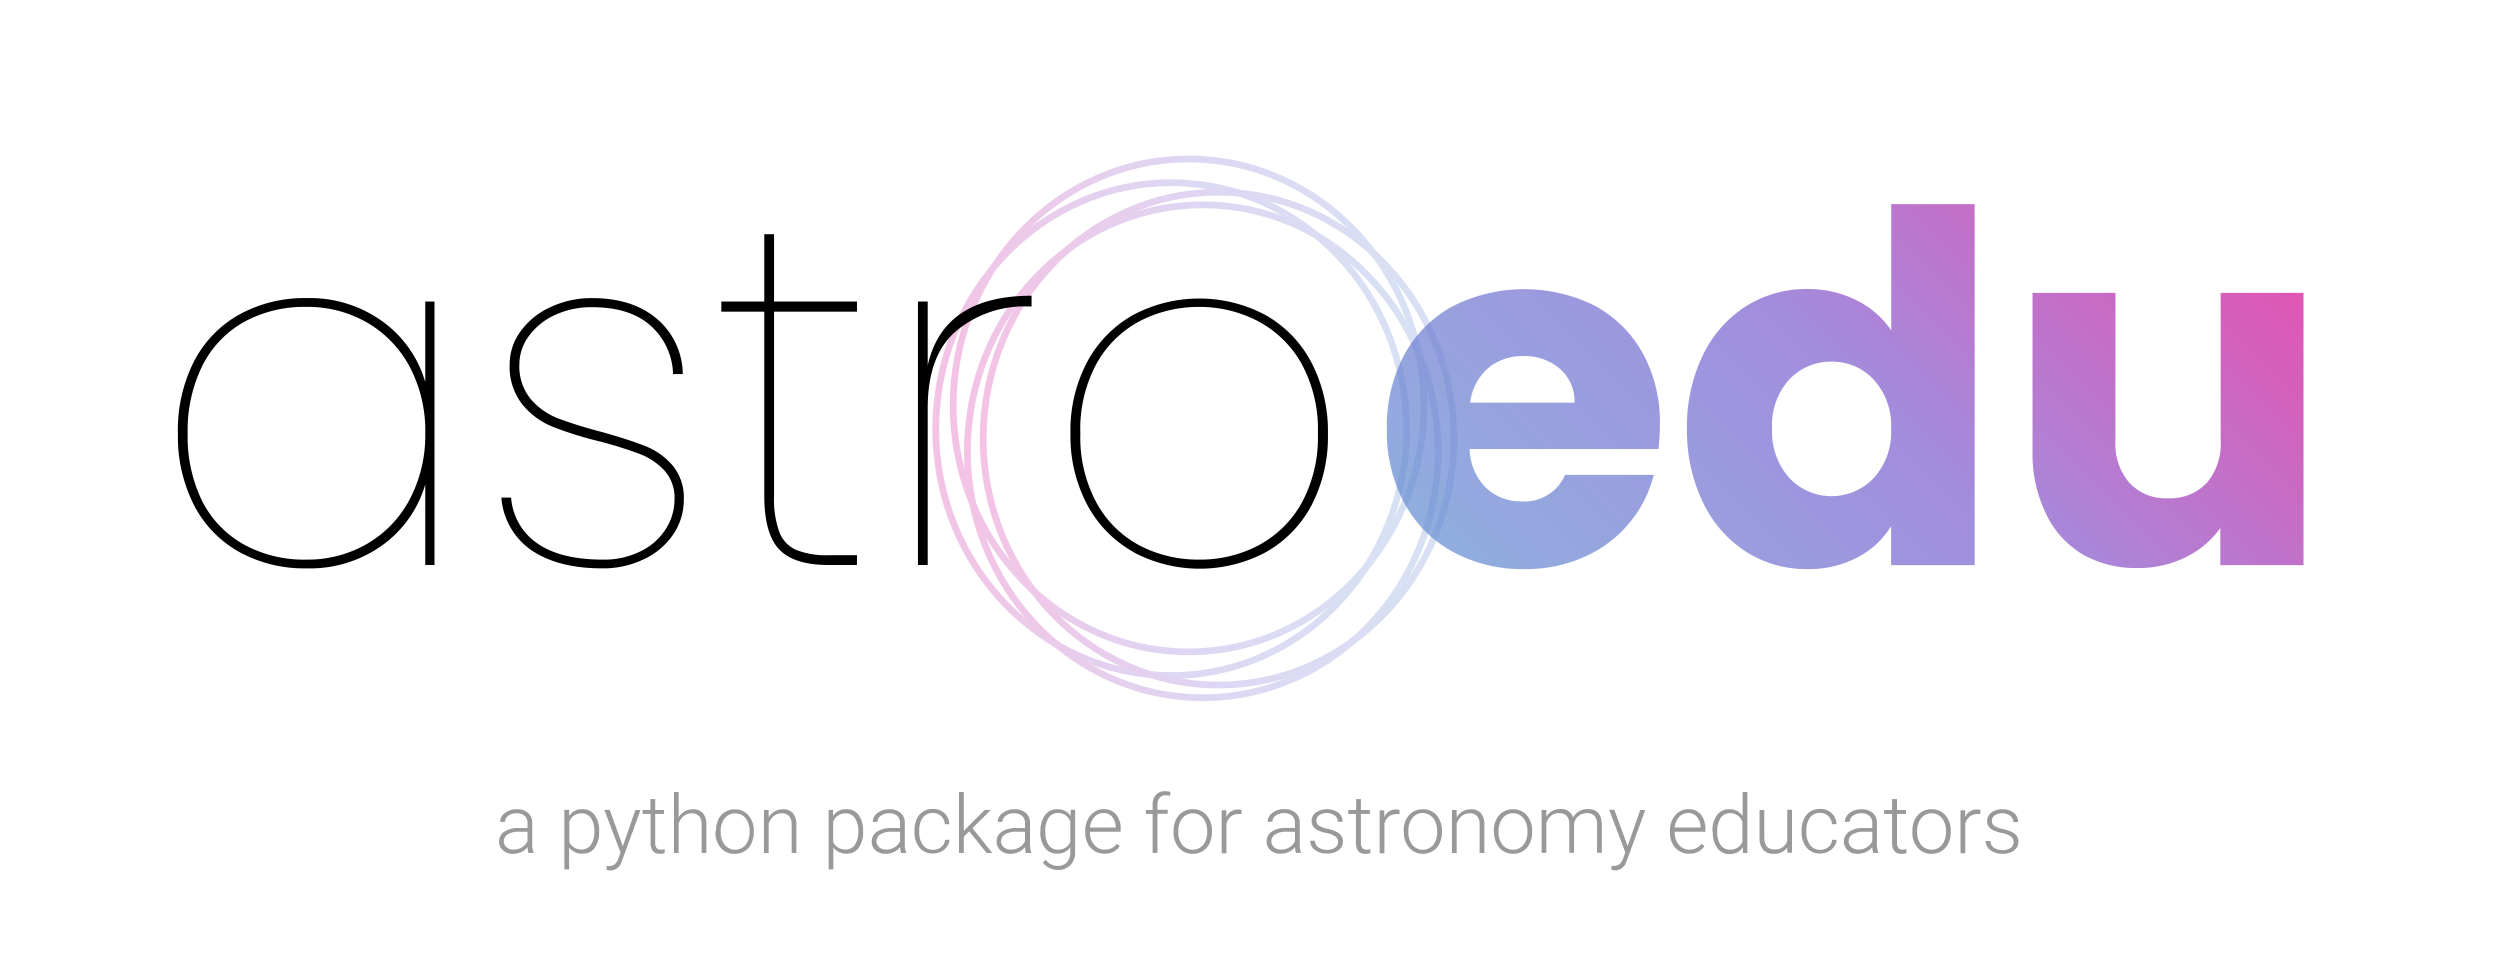 <svg xmlns="http://www.w3.org/2000/svg" xmlns:xlink="http://www.w3.org/1999/xlink" viewBox="0 0 369 142"><defs><style>.cls-1{opacity:0.25;}.cls-2,.cls-3,.cls-4,.cls-5{fill:none;stroke-miterlimit:10;}.cls-2{stroke:url(#linear-gradient);}.cls-3{stroke:url(#linear-gradient-2);}.cls-4{stroke:url(#linear-gradient-3);}.cls-5{stroke:url(#linear-gradient-4);}.cls-6{opacity:0.7;}.cls-7{fill:url(#linear-gradient-5);}.cls-8{fill:url(#linear-gradient-6);}.cls-9{fill:url(#linear-gradient-7);}.cls-10{fill:#999;}</style><linearGradient id="linear-gradient" x1="140.19" y1="59.84" x2="210.67" y2="59.84" gradientUnits="userSpaceOnUse"><stop offset="0" stop-color="#d30d95"/><stop offset="0.49" stop-color="#7a5dcf"/><stop offset="1" stop-color="#628bd1"/></linearGradient><linearGradient id="linear-gradient-2" x1="137.63" y1="63.34" x2="208.1" y2="63.34" xlink:href="#linear-gradient"/><linearGradient id="linear-gradient-3" x1="142.29" y1="66.61" x2="212.76" y2="66.61" xlink:href="#linear-gradient"/><linearGradient id="linear-gradient-4" x1="144.62" y1="64.74" x2="215.1" y2="64.74" xlink:href="#linear-gradient"/><linearGradient id="linear-gradient-5" x1="292.47" y1="-4.33" x2="210.05" y2="78.09" xlink:href="#linear-gradient"/><linearGradient id="linear-gradient-6" x1="317.69" y1="20.89" x2="235.27" y2="103.31" xlink:href="#linear-gradient"/><linearGradient id="linear-gradient-7" x1="340.07" y1="43.27" x2="257.65" y2="125.69" xlink:href="#linear-gradient"/></defs><g id="Layer_3" data-name="Layer 3"><g class="cls-1"><ellipse class="cls-2" cx="175.43" cy="59.84" rx="34.74" ry="36.37"/><ellipse class="cls-3" cx="172.86" cy="63.34" rx="34.74" ry="36.37"/><ellipse class="cls-4" cx="177.53" cy="66.61" rx="34.74" ry="36.37"/><ellipse class="cls-5" cx="179.86" cy="64.74" rx="34.74" ry="36.37"/></g><path d="M28.64,53.33a16.64,16.64,0,0,1,6.69-6.91A19.88,19.88,0,0,1,45.2,44,18.33,18.33,0,0,1,56.54,47.5a16.87,16.87,0,0,1,6.23,8.89V44.51h1.36V83.39H62.77V71.51a16.87,16.87,0,0,1-6.23,8.89A18.33,18.33,0,0,1,45.2,83.89a19.88,19.88,0,0,1-9.87-2.41,16.64,16.64,0,0,1-6.69-6.91A22.37,22.37,0,0,1,26.26,64,22.37,22.37,0,0,1,28.64,53.33Zm31.86.86a16.48,16.48,0,0,0-6.27-6.55,17.51,17.51,0,0,0-9-2.34A18.47,18.47,0,0,0,36,47.53,15.2,15.2,0,0,0,29.86,54,21.59,21.59,0,0,0,27.7,64a21.59,21.59,0,0,0,2.16,10A15.2,15.2,0,0,0,36,80.37,18.47,18.47,0,0,0,45.2,82.6a17.51,17.51,0,0,0,9-2.34,16.48,16.48,0,0,0,6.27-6.55A20.3,20.3,0,0,0,62.77,64,20.3,20.3,0,0,0,60.5,54.19Z"/><path d="M78.57,81.3A10.38,10.38,0,0,1,74,73.45h1.44a9,9,0,0,0,3.85,6.74q3.42,2.4,9.68,2.41a12.07,12.07,0,0,0,5.58-1.23,9.06,9.06,0,0,0,3.71-3.27,8.12,8.12,0,0,0,1.3-4.43,6,6,0,0,0-1.48-4.21A9.72,9.72,0,0,0,94.41,67a57.7,57.7,0,0,0-6-1.87,53,53,0,0,1-6.88-2.16,11.18,11.18,0,0,1-4.46-3.31,9,9,0,0,1-1.84-5.9,8.17,8.17,0,0,1,1.59-4.83,11,11,0,0,1,4.35-3.56A14.2,14.2,0,0,1,87.39,44q5.91,0,9.5,3a10.84,10.84,0,0,1,3.89,8.21H99.34a9.85,9.85,0,0,0-3.27-7.1c-2-1.84-4.94-2.77-8.68-2.77a12.78,12.78,0,0,0-5.47,1.15,9.71,9.71,0,0,0-3.85,3.1,7,7,0,0,0-1.41,4.18,7.59,7.59,0,0,0,1.66,5.11,10.1,10.1,0,0,0,4.07,2.88,65.27,65.27,0,0,0,6.44,2c2.74.77,4.88,1.47,6.44,2.09a10.25,10.25,0,0,1,4,2.85,7.38,7.38,0,0,1,1.66,5,9.08,9.08,0,0,1-1.59,5.22A10.73,10.73,0,0,1,95,82.56a13.74,13.74,0,0,1-6.12,1.33Q82.49,83.89,78.57,81.3Z"/><path d="M114.25,46V73.17a14.28,14.28,0,0,0,.79,5.39,4.72,4.72,0,0,0,2.52,2.63,12.23,12.23,0,0,0,4.82.76h4.11v1.44h-4.25c-3.36,0-5.78-.77-7.24-2.31s-2.19-4.17-2.19-7.91V46h-6.34V44.51h6.34V34.57h1.44v9.94h12.24V46Z"/><path d="M152.26,43.65v1.58h-.65a15.74,15.74,0,0,0-10.4,3.56q-4.29,3.57-4.28,11.49V83.39h-1.44V44.51h1.44v9.43Q139.23,43.65,152.26,43.65Z"/><path d="M167.31,81.48a17.27,17.27,0,0,1-6.8-6.91A21.6,21.6,0,0,1,158,64a21.6,21.6,0,0,1,2.49-10.62,17.27,17.27,0,0,1,6.8-6.91,20.81,20.81,0,0,1,19.44,0,17.13,17.13,0,0,1,6.77,6.91A21.92,21.92,0,0,1,196,64a21.92,21.92,0,0,1-2.44,10.62,17.13,17.13,0,0,1-6.77,6.91,20.81,20.81,0,0,1-19.44,0Zm18.36-.94a15.82,15.82,0,0,0,6.41-6.22A20.25,20.25,0,0,0,194.52,64a20.25,20.25,0,0,0-2.44-10.37,15.91,15.91,0,0,0-6.41-6.23A18.59,18.59,0,0,0,177,45.3a18.85,18.85,0,0,0-8.68,2.05,15.71,15.71,0,0,0-6.44,6.27A20.28,20.28,0,0,0,159.46,64a20.28,20.28,0,0,0,2.45,10.33,15.62,15.62,0,0,0,6.44,6.26A18.73,18.73,0,0,0,177,82.6,18.48,18.48,0,0,0,185.67,80.54Z"/><g class="cls-6"><path class="cls-7" d="M244.78,66.27H216.92A8.35,8.35,0,0,0,219.33,72a7.37,7.37,0,0,0,5.22,2A6.48,6.48,0,0,0,231,70.09h13.1a18,18,0,0,1-10.22,12.09A21,21,0,0,1,225,84a21.44,21.44,0,0,1-10.51-2.52,17.83,17.83,0,0,1-7.2-7.2,22.18,22.18,0,0,1-2.59-10.94,22.5,22.5,0,0,1,2.55-10.94,17.75,17.75,0,0,1,7.17-7.2,23.36,23.36,0,0,1,20.95-.08,17.6,17.6,0,0,1,7.09,7A21.12,21.12,0,0,1,245,62.67,30.2,30.2,0,0,1,244.78,66.27ZM232.4,59.43a6.34,6.34,0,0,0-2.16-5,7.94,7.94,0,0,0-5.4-1.87,7.78,7.78,0,0,0-5.22,1.8A8,8,0,0,0,217,59.43Z"/><path class="cls-8" d="M251.37,52.38a17.44,17.44,0,0,1,6.37-7.2,16.64,16.64,0,0,1,9-2.52A15.89,15.89,0,0,1,274,44.31a13.23,13.23,0,0,1,5.15,4.47V30.13h12.31V83.41H279.13V77.65a12.65,12.65,0,0,1-4.94,4.61A15.46,15.46,0,0,1,266.74,84a16.5,16.5,0,0,1-9-2.55,17.64,17.64,0,0,1-6.37-7.27A24.26,24.26,0,0,1,249,63.25,24,24,0,0,1,251.37,52.38Zm25.2,3.67a8.29,8.29,0,0,0-6.23-2.67A8.38,8.38,0,0,0,264.11,56a10,10,0,0,0-2.55,7.24,10.22,10.22,0,0,0,2.55,7.31,8.57,8.57,0,0,0,12.46,0,10.07,10.07,0,0,0,2.56-7.27A10.09,10.09,0,0,0,276.57,56.05Z"/><path class="cls-9" d="M340,43.23V83.41H327.72V77.94a13.52,13.52,0,0,1-5.07,4.28,15.5,15.5,0,0,1-7.09,1.62,15.85,15.85,0,0,1-8.14-2A13.83,13.83,0,0,1,302,75.85,20.16,20.16,0,0,1,300,66.7V43.23h12.24V65.05a8.8,8.8,0,0,0,2.09,6.26A7.32,7.32,0,0,0,320,73.54a7.42,7.42,0,0,0,5.69-2.23,8.8,8.8,0,0,0,2.08-6.26V43.23Z"/></g><path class="cls-10" d="M78,125.9a3.35,3.35,0,0,1-.13-.88,2.54,2.54,0,0,1-.94.74,3,3,0,0,1-1.21.26,2.11,2.11,0,0,1-1.48-.51,1.66,1.66,0,0,1-.57-1.29,1.69,1.69,0,0,1,.77-1.46,3.69,3.69,0,0,1,2.15-.54h1.27v-.72a1.38,1.38,0,0,0-.42-1.07,1.74,1.74,0,0,0-1.22-.39,1.9,1.9,0,0,0-1.21.37,1.11,1.11,0,0,0-.48.9h-.71a1.63,1.63,0,0,1,.71-1.31,2.67,2.67,0,0,1,1.72-.55,2.45,2.45,0,0,1,1.68.53,1.88,1.88,0,0,1,.63,1.48v3a3.66,3.66,0,0,0,.19,1.37v.07Zm-2.2-.5a2.3,2.3,0,0,0,1.25-.34,2,2,0,0,0,.81-.91v-1.39H76.6a3,3,0,0,0-1.64.38,1.18,1.18,0,0,0-.2,1.91A1.51,1.51,0,0,0,75.79,125.4Z"/><path class="cls-10" d="M88.43,122.8a3.86,3.86,0,0,1-.65,2.35A2.1,2.1,0,0,1,86,126a2.36,2.36,0,0,1-2-.91v3.23h-.7v-8.78H84l0,.9a2.24,2.24,0,0,1,2-1,2.08,2.08,0,0,1,1.78.86,3.84,3.84,0,0,1,.65,2.39Zm-.7-.13a3.28,3.28,0,0,0-.5-1.91,1.6,1.6,0,0,0-1.39-.71,1.93,1.93,0,0,0-1.11.32,1.9,1.9,0,0,0-.7.9v3a1.78,1.78,0,0,0,.72.83,2.07,2.07,0,0,0,1.1.29,1.6,1.6,0,0,0,1.38-.71A3.54,3.54,0,0,0,87.73,122.67Z"/><path class="cls-10" d="M91.93,124.89l1.85-5.33h.76L91.83,127l-.14.33a1.7,1.7,0,0,1-1.61,1.15,1.77,1.77,0,0,1-.54-.08v-.58l.37,0a1.29,1.29,0,0,0,.83-.26,2,2,0,0,0,.54-.87l.31-.86-2.39-6.29H90Z"/><path class="cls-10" d="M96.71,117.94v1.62H98v.58H96.71v4.23a1.28,1.28,0,0,0,.19.78.75.75,0,0,0,.64.26,4.54,4.54,0,0,0,.57-.06l0,.57a2.15,2.15,0,0,1-.75.1,1.22,1.22,0,0,1-1-.42,2,2,0,0,1-.33-1.23v-4.23H94.84v-.58H96v-1.62Z"/><path class="cls-10" d="M100.17,120.63a2.47,2.47,0,0,1,.89-.87,2.29,2.29,0,0,1,1.18-.31,1.89,1.89,0,0,1,1.51.57,2.58,2.58,0,0,1,.51,1.72v4.16h-.7v-4.16a1.91,1.91,0,0,0-.36-1.27,1.4,1.4,0,0,0-1.13-.42,1.76,1.76,0,0,0-1.15.41,2.36,2.36,0,0,0-.75,1.1v4.34h-.69v-9h.69Z"/><path class="cls-10" d="M105.68,122.64A3.7,3.7,0,0,1,106,121a2.64,2.64,0,0,1,2.47-1.54,2.61,2.61,0,0,1,2,.88,3.45,3.45,0,0,1,.79,2.36v.14a3.71,3.71,0,0,1-.36,1.66,2.57,2.57,0,0,1-1,1.13,2.7,2.7,0,0,1-1.47.4,2.63,2.63,0,0,1-2.05-.89,3.42,3.42,0,0,1-.78-2.35Zm.7.19a2.91,2.91,0,0,0,.59,1.87,2,2,0,0,0,3.08,0,3,3,0,0,0,.59-1.93v-.13a3.19,3.19,0,0,0-.27-1.33,2.16,2.16,0,0,0-.76-.94,2,2,0,0,0-2.64.41,3,3,0,0,0-.59,1.92Z"/><path class="cls-10" d="M113.45,119.56l0,1.09a2.58,2.58,0,0,1,.9-.9,2.32,2.32,0,0,1,1.17-.3,1.91,1.91,0,0,1,1.52.57,2.58,2.58,0,0,1,.5,1.72v4.16h-.69v-4.16a2,2,0,0,0-.36-1.27,1.42,1.42,0,0,0-1.14-.42,1.8,1.8,0,0,0-1.15.41,2.41,2.41,0,0,0-.74,1.1v4.34h-.7v-6.34Z"/><path class="cls-10" d="M127.39,122.8a3.79,3.79,0,0,1-.66,2.35A2.07,2.07,0,0,1,125,126a2.39,2.39,0,0,1-2-.91v3.23h-.69v-8.78h.65l0,.9a2.24,2.24,0,0,1,2-1,2.08,2.08,0,0,1,1.78.86,3.9,3.9,0,0,1,.65,2.39Zm-.7-.13a3.28,3.28,0,0,0-.5-1.91,1.61,1.61,0,0,0-1.39-.71,1.93,1.93,0,0,0-1.11.32,1.91,1.91,0,0,0-.71.9v3a1.85,1.85,0,0,0,.73.83,2.07,2.07,0,0,0,1.1.29,1.6,1.6,0,0,0,1.38-.71A3.54,3.54,0,0,0,126.69,122.67Z"/><path class="cls-10" d="M133,125.9a3.28,3.28,0,0,1-.14-.88,2.54,2.54,0,0,1-.94.74,2.92,2.92,0,0,1-1.21.26,2.13,2.13,0,0,1-1.48-.51,1.65,1.65,0,0,1-.56-1.29,1.67,1.67,0,0,1,.77-1.46,3.68,3.68,0,0,1,2.14-.54h1.27v-.72a1.37,1.37,0,0,0-.41-1.07,1.75,1.75,0,0,0-1.23-.39,1.92,1.92,0,0,0-1.21.37,1.11,1.11,0,0,0-.48.9h-.7a1.62,1.62,0,0,1,.7-1.31,2.71,2.71,0,0,1,1.73-.55,2.43,2.43,0,0,1,1.67.53,1.88,1.88,0,0,1,.63,1.48v3a3.63,3.63,0,0,0,.2,1.37v.07Zm-2.21-.5a2.33,2.33,0,0,0,1.26-.34,2,2,0,0,0,.8-.91v-1.39h-1.25a3,3,0,0,0-1.64.38,1.19,1.19,0,0,0-.2,1.91A1.53,1.53,0,0,0,130.74,125.4Z"/><path class="cls-10" d="M137.71,125.43a1.84,1.84,0,0,0,1.23-.42,1.45,1.45,0,0,0,.54-1.06h.67a2,2,0,0,1-.36,1,2.25,2.25,0,0,1-.89.75,2.66,2.66,0,0,1-1.19.27,2.42,2.42,0,0,1-2-.87,3.48,3.48,0,0,1-.73-2.33v-.21a3.93,3.93,0,0,1,.33-1.66,2.45,2.45,0,0,1,.94-1.11,2.57,2.57,0,0,1,1.43-.39,2.43,2.43,0,0,1,1.72.62,2.25,2.25,0,0,1,.72,1.63h-.67a1.71,1.71,0,0,0-.54-1.2,1.89,1.89,0,0,0-2.7.23,3.11,3.11,0,0,0-.53,1.92v.21a3.05,3.05,0,0,0,.53,1.89A1.75,1.75,0,0,0,137.71,125.43Z"/><path class="cls-10" d="M143.06,122.71l-.8.77v2.42h-.71v-9h.71v5.76l.66-.71,2.42-2.39h.89l-2.69,2.67,2.92,3.67h-.84Z"/><path class="cls-10" d="M151.43,125.9a3.35,3.35,0,0,1-.13-.88,2.54,2.54,0,0,1-.94.74,3,3,0,0,1-1.21.26,2.11,2.11,0,0,1-1.48-.51,1.66,1.66,0,0,1-.57-1.29,1.69,1.69,0,0,1,.77-1.46,3.72,3.72,0,0,1,2.15-.54h1.27v-.72a1.38,1.38,0,0,0-.42-1.07,1.72,1.72,0,0,0-1.22-.39,1.9,1.9,0,0,0-1.21.37,1.11,1.11,0,0,0-.48.9h-.71A1.63,1.63,0,0,1,148,120a2.69,2.69,0,0,1,1.73-.55,2.44,2.44,0,0,1,1.67.53,1.88,1.88,0,0,1,.63,1.48v3a3.66,3.66,0,0,0,.19,1.37v.07Zm-2.2-.5a2.33,2.33,0,0,0,1.26-.34,2.07,2.07,0,0,0,.8-.91v-1.39H150a3,3,0,0,0-1.64.38,1.18,1.18,0,0,0-.2,1.91A1.51,1.51,0,0,0,149.23,125.4Z"/><path class="cls-10" d="M153.58,122.67a3.79,3.79,0,0,1,.66-2.35,2.11,2.11,0,0,1,1.79-.87,2.19,2.19,0,0,1,2,1l0-.92h.66v6.21a2.66,2.66,0,0,1-.69,1.94,2.46,2.46,0,0,1-1.86.72,2.78,2.78,0,0,1-1.26-.3,2.48,2.48,0,0,1-.95-.79l.4-.42a2.21,2.21,0,0,0,1.77.92,1.83,1.83,0,0,0,1.37-.52,2.16,2.16,0,0,0,.51-1.44v-.8a2.27,2.27,0,0,1-2,.94,2.12,2.12,0,0,1-1.77-.88,3.87,3.87,0,0,1-.66-2.37Zm.71.13a3.33,3.33,0,0,0,.48,1.91,1.57,1.57,0,0,0,1.37.7,1.88,1.88,0,0,0,1.84-1.16v-3a2.11,2.11,0,0,0-.71-.93,1.94,1.94,0,0,0-1.12-.32,1.59,1.59,0,0,0-1.37.7A3.5,3.5,0,0,0,154.29,122.8Z"/><path class="cls-10" d="M163,126a2.69,2.69,0,0,1-1.46-.4,2.61,2.61,0,0,1-1-1.11,3.49,3.49,0,0,1-.36-1.6v-.25a3.76,3.76,0,0,1,.35-1.64,2.89,2.89,0,0,1,1-1.16,2.42,2.42,0,0,1,1.37-.41,2.3,2.3,0,0,1,1.83.78,3.23,3.23,0,0,1,.68,2.16v.39h-4.53v.13a2.68,2.68,0,0,0,.62,1.8,2,2,0,0,0,1.56.72,2.25,2.25,0,0,0,1-.21,2.06,2.06,0,0,0,.78-.65l.44.33A2.54,2.54,0,0,1,163,126Zm-.13-6a1.76,1.76,0,0,0-1.33.58,2.72,2.72,0,0,0-.66,1.56h3.8v-.07a2.32,2.32,0,0,0-.52-1.49A1.61,1.61,0,0,0,162.84,120Z"/><path class="cls-10" d="M170.13,125.9v-5.76h-1v-.58h1v-.77a2.1,2.1,0,0,1,.5-1.49,1.8,1.8,0,0,1,1.38-.52,2.5,2.5,0,0,1,.74.1l-.05.58a2.56,2.56,0,0,0-.64-.07,1.16,1.16,0,0,0-.9.36,1.51,1.51,0,0,0-.32,1v.78h1.51v.58h-1.51v5.76Z"/><path class="cls-10" d="M173.22,122.64a3.7,3.7,0,0,1,.35-1.65,2.64,2.64,0,0,1,2.47-1.54,2.61,2.61,0,0,1,2.05.88,3.4,3.4,0,0,1,.79,2.36v.14a3.71,3.71,0,0,1-.36,1.66,2.57,2.57,0,0,1-1,1.13,2.7,2.7,0,0,1-1.47.4,2.63,2.63,0,0,1-2.05-.89,3.42,3.42,0,0,1-.78-2.35Zm.7.19a2.91,2.91,0,0,0,.59,1.87,2,2,0,0,0,3.08,0,3,3,0,0,0,.59-1.93v-.13a3.19,3.19,0,0,0-.27-1.33,2.16,2.16,0,0,0-.76-.94,2,2,0,0,0-2.64.41,3,3,0,0,0-.59,1.92Z"/><path class="cls-10" d="M183.25,120.16a2.29,2.29,0,0,0-.47,0,1.67,1.67,0,0,0-1.11.37,2,2,0,0,0-.65,1.06v4.35h-.7v-6.34H181v1a1.86,1.86,0,0,1,1.79-1.12,1.17,1.17,0,0,1,.46.07Z"/><path class="cls-10" d="M191.28,125.9a3.35,3.35,0,0,1-.13-.88,2.54,2.54,0,0,1-.94.74A3,3,0,0,1,189,126a2.11,2.11,0,0,1-1.48-.51,1.66,1.66,0,0,1-.57-1.29,1.69,1.69,0,0,1,.77-1.46,3.72,3.72,0,0,1,2.15-.54h1.27v-.72a1.38,1.38,0,0,0-.42-1.07,1.72,1.72,0,0,0-1.22-.39,1.9,1.9,0,0,0-1.21.37,1.11,1.11,0,0,0-.48.9h-.71a1.63,1.63,0,0,1,.71-1.31,2.69,2.69,0,0,1,1.73-.55,2.44,2.44,0,0,1,1.67.53,1.88,1.88,0,0,1,.63,1.48v3a3.66,3.66,0,0,0,.19,1.37v.07Zm-2.2-.5a2.28,2.28,0,0,0,1.25-.34,2,2,0,0,0,.81-.91v-1.39h-1.25a3,3,0,0,0-1.64.38,1.18,1.18,0,0,0-.2,1.91A1.51,1.51,0,0,0,189.08,125.4Z"/><path class="cls-10" d="M197.5,124.29a1,1,0,0,0-.42-.84,3.2,3.2,0,0,0-1.26-.49,6,6,0,0,1-1.31-.41,1.73,1.73,0,0,1-.69-.57,1.4,1.4,0,0,1-.22-.81,1.5,1.5,0,0,1,.62-1.24,3,3,0,0,1,3.31,0,1.68,1.68,0,0,1,.64,1.37h-.7a1.16,1.16,0,0,0-.47-.93,2.09,2.09,0,0,0-2.28-.06,1,1,0,0,0-.42.8.88.88,0,0,0,.35.74,3.63,3.63,0,0,0,1.27.47,5.85,5.85,0,0,1,1.38.47,1.67,1.67,0,0,1,.68.59,1.51,1.51,0,0,1,.23.84,1.53,1.53,0,0,1-.65,1.28,2.77,2.77,0,0,1-1.69.48,2.84,2.84,0,0,1-1.8-.54,1.64,1.64,0,0,1-.69-1.35h.71a1.2,1.2,0,0,0,.52,1,2.09,2.09,0,0,0,1.26.35,2,2,0,0,0,1.18-.32A1,1,0,0,0,197.5,124.29Z"/><path class="cls-10" d="M200.87,117.94v1.62h1.32v.58h-1.32v4.23a1.36,1.36,0,0,0,.19.78.75.75,0,0,0,.64.26,4.21,4.21,0,0,0,.57-.06l0,.57a2.23,2.23,0,0,1-.75.1,1.25,1.25,0,0,1-1.05-.42,2,2,0,0,1-.33-1.23v-4.23H199v-.58h1.17v-1.62Z"/><path class="cls-10" d="M206.57,120.16a2.45,2.45,0,0,0-.48,0,1.71,1.71,0,0,0-1.11.37,1.92,1.92,0,0,0-.64,1.06v4.35h-.7v-6.34h.68l0,1a1.85,1.85,0,0,1,1.78-1.12,1.23,1.23,0,0,1,.47.07Z"/><path class="cls-10" d="M207.17,122.64a3.7,3.7,0,0,1,.36-1.65,2.65,2.65,0,0,1,1-1.14,2.7,2.7,0,0,1,1.47-.4,2.62,2.62,0,0,1,2.05.88,3.45,3.45,0,0,1,.78,2.36v.14a3.85,3.85,0,0,1-.35,1.66,2.63,2.63,0,0,1-1,1.13,2.7,2.7,0,0,1-1.47.4,2.63,2.63,0,0,1-2-.89,3.38,3.38,0,0,1-.79-2.35Zm.71.19a2.9,2.9,0,0,0,.58,1.87,2,2,0,0,0,3.09,0,3,3,0,0,0,.58-1.93v-.13a3.36,3.36,0,0,0-.26-1.33,2.23,2.23,0,0,0-.76-.94A1.93,1.93,0,0,0,210,120a1.87,1.87,0,0,0-1.53.74,2.94,2.94,0,0,0-.59,1.92Z"/><path class="cls-10" d="M215,119.56l0,1.09a2.64,2.64,0,0,1,.89-.9,2.38,2.38,0,0,1,1.18-.3,1.93,1.93,0,0,1,1.52.57,2.58,2.58,0,0,1,.5,1.72v4.16h-.7v-4.16a1.91,1.91,0,0,0-.36-1.27,1.39,1.39,0,0,0-1.13-.42,1.78,1.78,0,0,0-1.15.41,2.34,2.34,0,0,0-.74,1.1v4.34h-.7v-6.34Z"/><path class="cls-10" d="M220.48,122.64a3.7,3.7,0,0,1,.36-1.65,2.64,2.64,0,0,1,2.47-1.54,2.61,2.61,0,0,1,2.05.88,3.45,3.45,0,0,1,.78,2.36v.14a3.71,3.71,0,0,1-.35,1.66,2.63,2.63,0,0,1-1,1.13,2.7,2.7,0,0,1-1.47.4,2.63,2.63,0,0,1-2-.89,3.42,3.42,0,0,1-.79-2.35Zm.71.19a2.85,2.85,0,0,0,.59,1.87,2,2,0,0,0,3.08,0,3,3,0,0,0,.59-1.93v-.13a3.19,3.19,0,0,0-.27-1.33,2.16,2.16,0,0,0-.76-.94,1.91,1.91,0,0,0-1.11-.33,1.87,1.87,0,0,0-1.53.74,2.94,2.94,0,0,0-.59,1.92Z"/><path class="cls-10" d="M228.23,119.56l0,1a2.41,2.41,0,0,1,.88-.86,2.44,2.44,0,0,1,1.17-.28,1.79,1.79,0,0,1,1.91,1.23,2.44,2.44,0,0,1,.91-.92,2.52,2.52,0,0,1,1.25-.31c1.36,0,2,.74,2.08,2.22v4.23h-.7v-4.18a2,2,0,0,0-.37-1.26,1.5,1.5,0,0,0-1.17-.41,1.92,1.92,0,0,0-1.28.49,1.74,1.74,0,0,0-.58,1.17v4.19h-.7v-4.23a1.75,1.75,0,0,0-.39-1.21,1.52,1.52,0,0,0-1.16-.41,1.8,1.8,0,0,0-1.14.38,2.25,2.25,0,0,0-.7,1.12v4.35h-.7v-6.34Z"/><path class="cls-10" d="M240.24,124.89l1.85-5.33h.75l-2.7,7.42-.14.33a1.71,1.71,0,0,1-1.62,1.15,1.75,1.75,0,0,1-.53-.08v-.58l.36,0a1.3,1.3,0,0,0,.84-.26,2,2,0,0,0,.54-.87l.31-.86-2.39-6.29h.77Z"/><path class="cls-10" d="M249.3,126a2.69,2.69,0,0,1-1.46-.4,2.61,2.61,0,0,1-1-1.11,3.49,3.49,0,0,1-.36-1.6v-.25a3.76,3.76,0,0,1,.35-1.64,2.89,2.89,0,0,1,1-1.16,2.42,2.42,0,0,1,1.37-.41,2.3,2.3,0,0,1,1.83.78,3.23,3.23,0,0,1,.68,2.16v.39h-4.52v.13a2.67,2.67,0,0,0,.61,1.8,2,2,0,0,0,1.56.72,2.19,2.19,0,0,0,1-.21,2.16,2.16,0,0,0,.79-.65l.43.33A2.54,2.54,0,0,1,249.3,126Zm-.13-6a1.76,1.76,0,0,0-1.33.58,2.72,2.72,0,0,0-.66,1.56H251v-.07a2.32,2.32,0,0,0-.52-1.49A1.61,1.61,0,0,0,249.17,120Z"/><path class="cls-10" d="M252.76,122.67a3.83,3.83,0,0,1,.66-2.35,2.13,2.13,0,0,1,1.79-.87,2.19,2.19,0,0,1,2,1V116.9h.7v9h-.66l0-.84a2.27,2.27,0,0,1-2,1,2.12,2.12,0,0,1-1.77-.88,3.89,3.89,0,0,1-.67-2.38Zm.71.13a3.26,3.26,0,0,0,.49,1.91,1.56,1.56,0,0,0,1.37.7,1.89,1.89,0,0,0,1.84-1.14v-3a1.88,1.88,0,0,0-1.83-1.24,1.61,1.61,0,0,0-1.38.7A3.58,3.58,0,0,0,253.47,122.8Z"/><path class="cls-10" d="M263.79,125.1a2.28,2.28,0,0,1-2,.92,2,2,0,0,1-1.54-.59,2.58,2.58,0,0,1-.54-1.74v-4.13h.7v4c0,1.21.49,1.81,1.46,1.81a1.8,1.8,0,0,0,1.93-1.26v-4.59h.7v6.34h-.68Z"/><path class="cls-10" d="M268.65,125.43a1.84,1.84,0,0,0,1.23-.42,1.44,1.44,0,0,0,.53-1.06h.68a1.94,1.94,0,0,1-.37,1,2.25,2.25,0,0,1-.89.75,2.62,2.62,0,0,1-1.18.27,2.46,2.46,0,0,1-2-.87,3.48,3.48,0,0,1-.73-2.33v-.21a3.93,3.93,0,0,1,.33-1.66,2.51,2.51,0,0,1,.94-1.11,2.62,2.62,0,0,1,1.43-.39,2.41,2.41,0,0,1,1.72.62,2.3,2.3,0,0,1,.73,1.63h-.68a1.74,1.74,0,0,0-.53-1.2,1.78,1.78,0,0,0-1.24-.46,1.74,1.74,0,0,0-1.47.69,3.11,3.11,0,0,0-.53,1.92v.21a3.05,3.05,0,0,0,.53,1.89A1.77,1.77,0,0,0,268.65,125.43Z"/><path class="cls-10" d="M276.49,125.9a3.28,3.28,0,0,1-.14-.88,2.46,2.46,0,0,1-.94.74,2.92,2.92,0,0,1-1.21.26,2.13,2.13,0,0,1-1.48-.51,1.77,1.77,0,0,1,.21-2.75,3.69,3.69,0,0,1,2.15-.54h1.27v-.72a1.38,1.38,0,0,0-.42-1.07,1.74,1.74,0,0,0-1.22-.39,1.93,1.93,0,0,0-1.22.37,1.11,1.11,0,0,0-.48.9h-.7A1.62,1.62,0,0,1,273,120a2.71,2.71,0,0,1,1.73-.55,2.45,2.45,0,0,1,1.68.53,1.9,1.9,0,0,1,.62,1.48v3a3.63,3.63,0,0,0,.2,1.37v.07Zm-2.2-.5a2.32,2.32,0,0,0,1.25-.34,2,2,0,0,0,.81-.91v-1.39h-1.26a3.06,3.06,0,0,0-1.64.38,1.16,1.16,0,0,0-.59,1,1.13,1.13,0,0,0,.4.89A1.49,1.49,0,0,0,274.29,125.4Z"/><path class="cls-10" d="M280,117.94v1.62h1.32v.58H280v4.23a1.36,1.36,0,0,0,.19.78.75.75,0,0,0,.64.26,4.21,4.21,0,0,0,.57-.06l0,.57a2.23,2.23,0,0,1-.75.1,1.25,1.25,0,0,1-1.05-.42,2,2,0,0,1-.33-1.23v-4.23h-1.17v-.58h1.17v-1.62Z"/><path class="cls-10" d="M282.27,122.64a3.7,3.7,0,0,1,.35-1.65,2.64,2.64,0,0,1,2.47-1.54,2.61,2.61,0,0,1,2.05.88,3.45,3.45,0,0,1,.79,2.36v.14a3.71,3.71,0,0,1-.36,1.66,2.63,2.63,0,0,1-1,1.13,2.7,2.7,0,0,1-1.47.4,2.63,2.63,0,0,1-2.05-.89,3.42,3.42,0,0,1-.78-2.35Zm.7.19a2.91,2.91,0,0,0,.59,1.87,2,2,0,0,0,3.08,0,3,3,0,0,0,.59-1.93v-.13a3.19,3.19,0,0,0-.27-1.33,2.16,2.16,0,0,0-.76-.94,1.91,1.91,0,0,0-1.11-.33,1.88,1.88,0,0,0-1.53.74,3,3,0,0,0-.59,1.92Z"/><path class="cls-10" d="M292.3,120.16a2.35,2.35,0,0,0-.47,0,1.67,1.67,0,0,0-1.11.37,2,2,0,0,0-.65,1.06v4.35h-.7v-6.34h.69v1a1.86,1.86,0,0,1,1.79-1.12,1.17,1.17,0,0,1,.46.07Z"/><path class="cls-10" d="M297.21,124.29a1,1,0,0,0-.42-.84,3.27,3.27,0,0,0-1.26-.49,5.83,5.83,0,0,1-1.31-.41,1.77,1.77,0,0,1-.7-.57,1.4,1.4,0,0,1-.22-.81,1.51,1.51,0,0,1,.63-1.24,2.54,2.54,0,0,1,1.6-.48,2.58,2.58,0,0,1,1.7.52,1.69,1.69,0,0,1,.65,1.37h-.71a1.15,1.15,0,0,0-.46-.93,2.1,2.1,0,0,0-2.29-.06,1,1,0,0,0-.42.8.88.88,0,0,0,.35.74,3.71,3.71,0,0,0,1.27.47,5.69,5.69,0,0,1,1.38.47,1.77,1.77,0,0,1,.69.59,1.5,1.5,0,0,1,.22.84,1.53,1.53,0,0,1-.65,1.28,2.75,2.75,0,0,1-1.69.48,2.81,2.81,0,0,1-1.79-.54,1.64,1.64,0,0,1-.69-1.35h.7a1.2,1.2,0,0,0,.52,1,2.11,2.11,0,0,0,1.26.35,2,2,0,0,0,1.19-.32A1,1,0,0,0,297.21,124.29Z"/></g></svg>